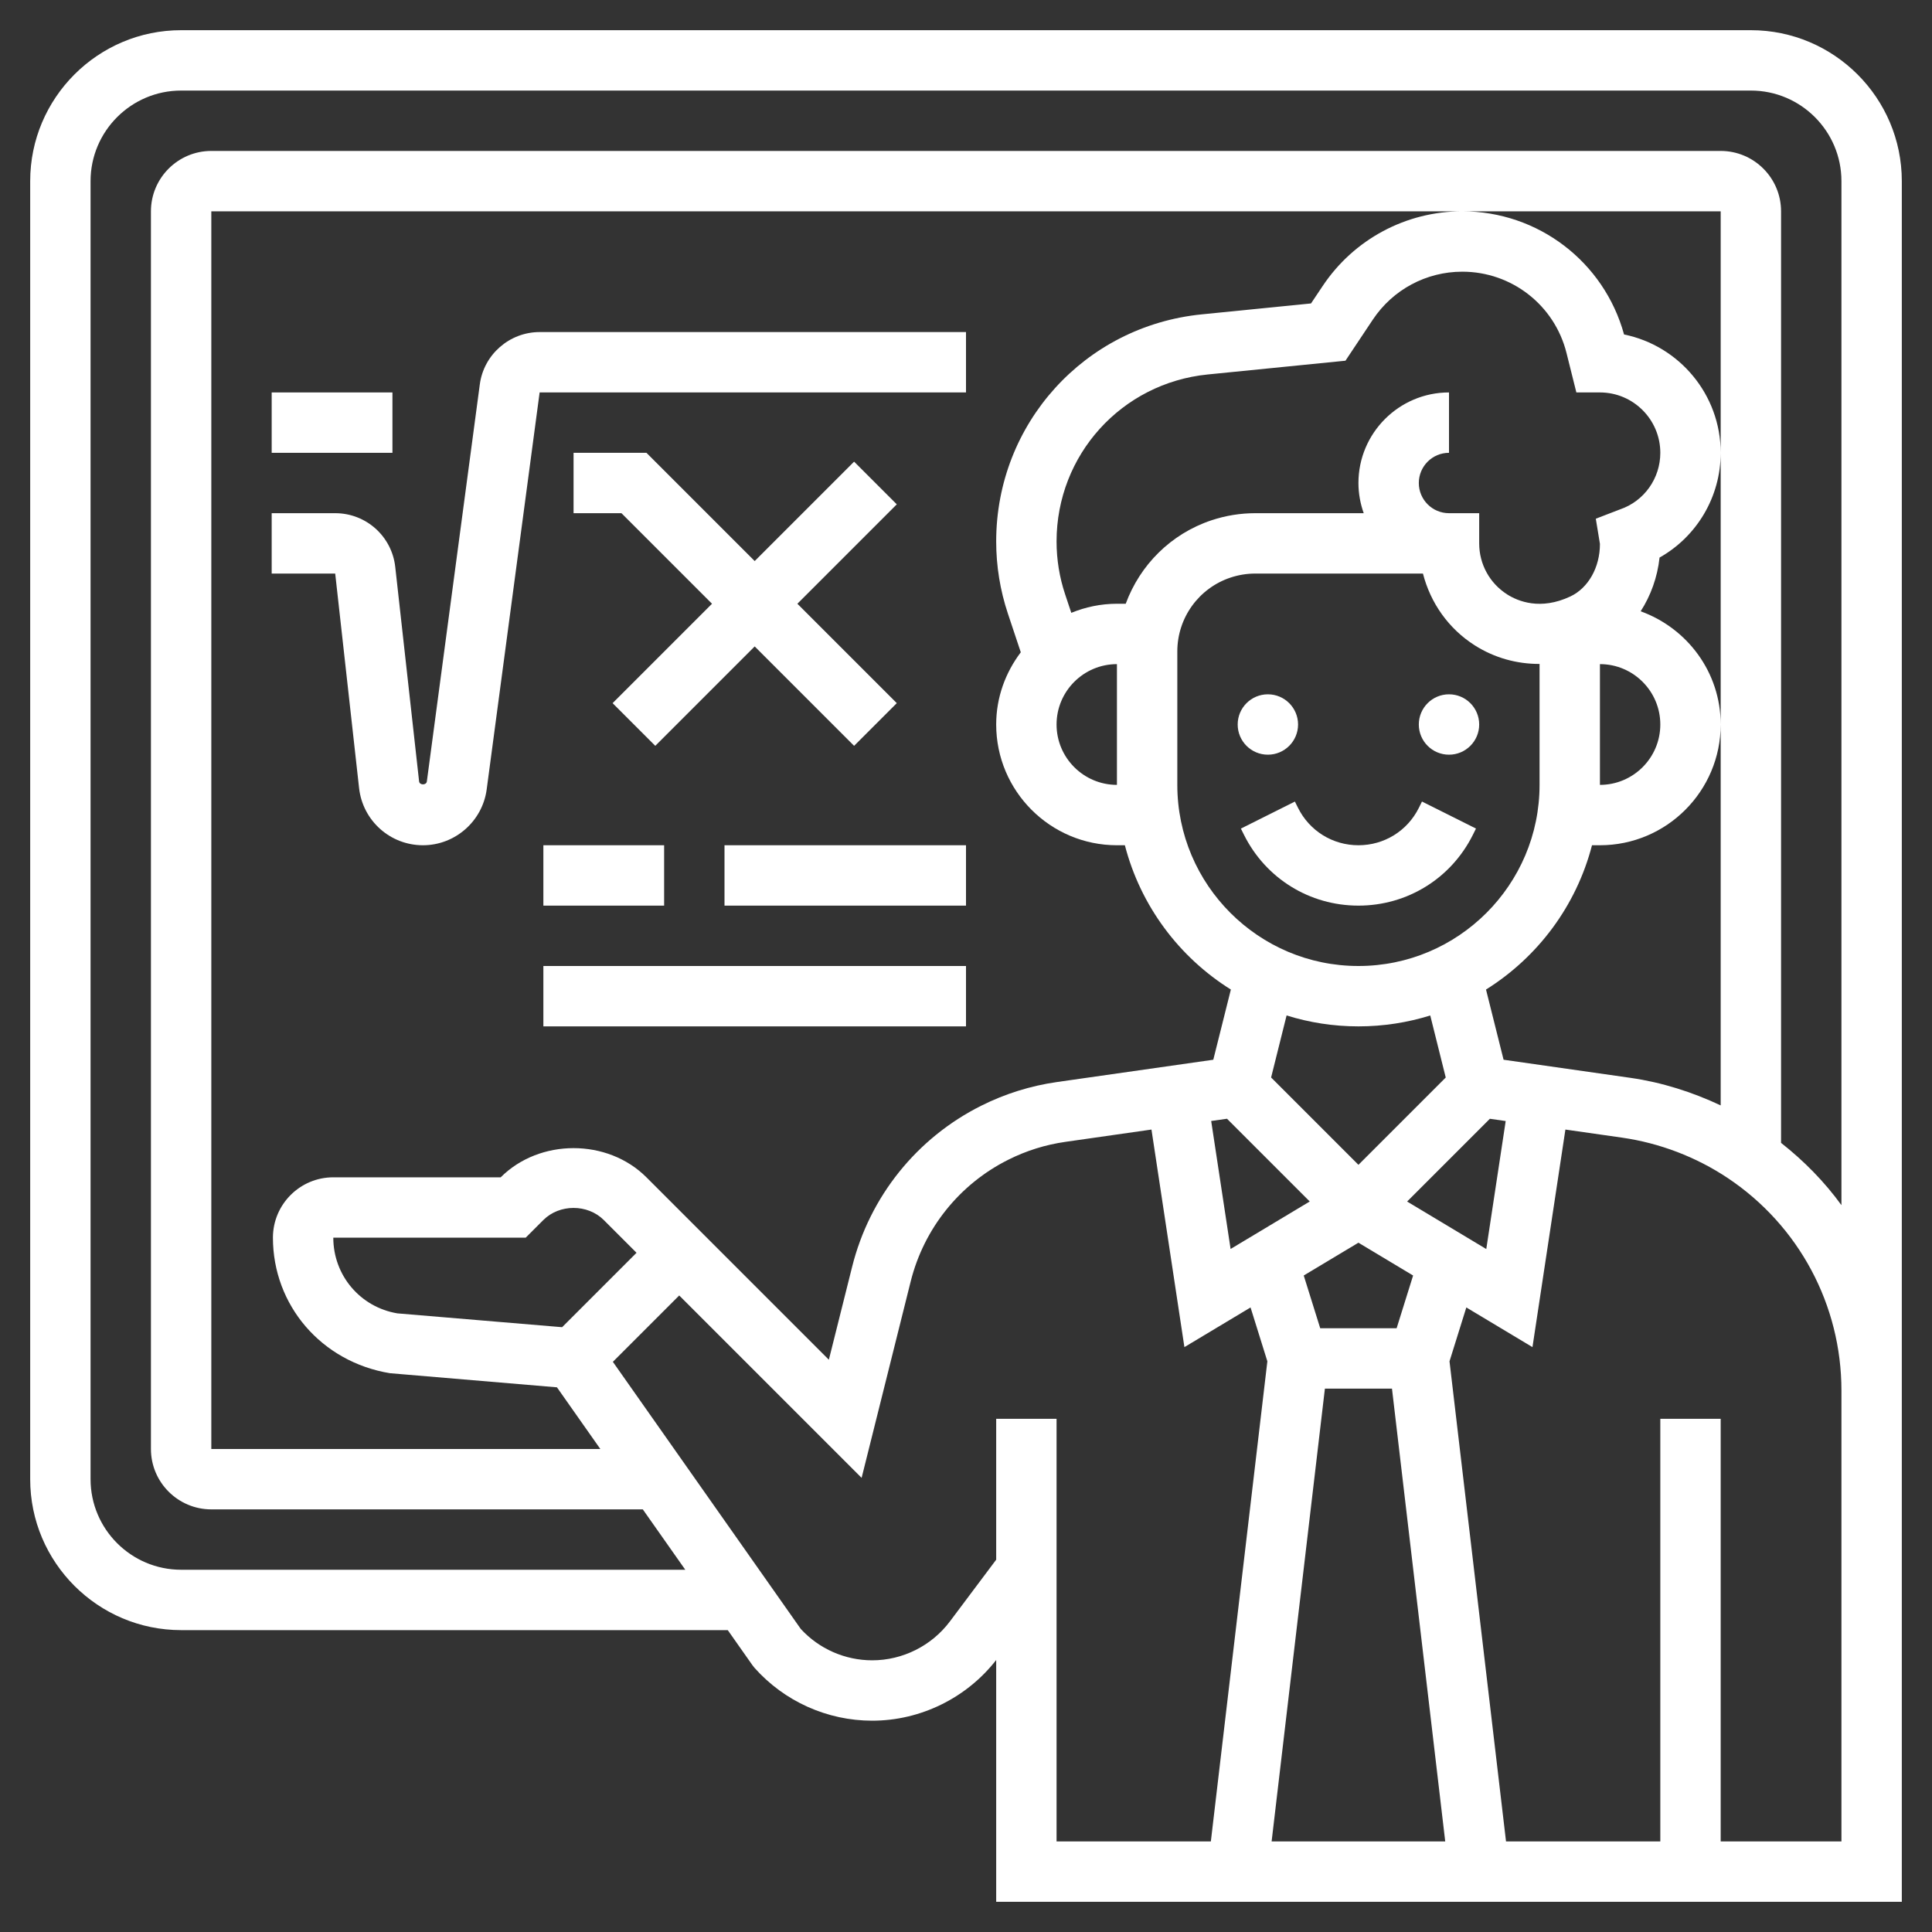 <?xml version="1.0"?>
<svg xmlns="http://www.w3.org/2000/svg" xmlns:xlink="http://www.w3.org/1999/xlink" xmlns:svgjs="http://svgjs.com/svgjs" version="1.1" width="512" height="512" x="0" y="0" viewBox="0 0 64 64" style="enable-background:new 0 0 512 512" xml:space="preserve" class=""><rect x="0" y="0" width="64" height="64" fill="#333333" stroke="none"/><g><g xmlns="http://www.w3.org/2000/svg"><circle cx="42" cy="24" r="1" fill="#ffffff" data-original="#000000" style="" class=""/><circle cx="48" cy="24" r="1" fill="#ffffff" data-original="#000000" style="" class=""/><path d="m42.895 26.553-1.789.895.105.211c.722 1.444 2.174 2.341 3.789 2.341s3.067-.897 3.789-2.342l.105-.211-1.789-.895-.105.212c-.381.762-1.147 1.236-2 1.236s-1.619-.474-2-1.236z" fill="#ffffff" data-original="#000000" style="" class=""/><path d="m63 6c0-2.757-2.243-5-5-5h-52c-2.757 0-5 2.243-5 5v43c0 2.757 2.243 5 5 5h18.108l.816 1.16.07.089c.989 1.112 2.409 1.751 3.899 1.751 1.599 0 3.125-.751 4.107-2.01v8.01h30s0-18.736 0-19zm-30 41v4.667l-1.535 2.047c-.605.806-1.566 1.286-2.572 1.286-.9 0-1.76-.378-2.367-1.04l-6.224-8.848 2.198-2.198 6.042 6.042 1.626-6.507c.439-1.754 1.618-3.225 3.236-4.033.595-.298 1.23-.497 1.892-.591l2.848-.407 1.091 7.207 2.191-1.314.557 1.784-1.872 15.905h-5.111v-14zm24-32v9 12.618c-.945-.445-1.952-.764-2.983-.912l-4.209-.601-.582-2.325c1.715-1.073 2.991-2.773 3.511-4.78h.263c2.206 0 4-1.794 4-4 0-1.731-1.11-3.193-2.651-3.75.334-.519.555-1.127.626-1.78 1.235-.695 2.025-2.013 2.025-3.47 0-1.932-1.377-3.549-3.201-3.92-.663-2.409-2.848-4.08-5.359-4.08-1.863 0-3.593.926-4.626 2.476l-.385.576-3.623.362c-3.88.389-6.806 3.622-6.806 7.522 0 .815.131 1.62.388 2.391l.427 1.281c-.505.668-.815 1.491-.815 2.392 0 2.206 1.794 4 4 4h.263c.519 2.007 1.796 3.708 3.511 4.78l-.582 2.325-5.18.739c-.874.125-1.717.389-2.503.782-2.141 1.07-3.701 3.016-4.281 5.338l-.771 3.079-6.043-6.043c-1.289-1.289-3.539-1.289-4.828 0h-5.545c-1.103 0-2 .897-2 2 0 2.229 1.596 4.113 3.875 4.489l5.534.468 1.437 2.043h-12.887v-41h41.44 8.56zm-20 7v4c-1.103 0-2-.897-2-2s.897-2 2-2zm.291-2h-.291c-.535 0-1.045.11-1.512.301l-.203-.609c-.189-.566-.285-1.157-.285-1.756 0-2.867 2.152-5.245 5.006-5.531l4.564-.456.908-1.363c.663-.993 1.769-1.586 2.962-1.586 1.637 0 3.057 1.108 3.453 2.695l.326 1.305h.781c1.103 0 2 .897 2 2 0 .848-.536 1.602-1.334 1.874l-.803.309.137.834c.001.776-.384 1.46-.979 1.741-.993.468-1.736.159-2.092-.066-.581-.37-.929-1.002-.929-1.692v-1h-1c-.552 0-1-.448-1-1s.448-1 1-1v-2c-1.654 0-3 1.346-3 3 0 .351.064.687.175 1h-3.594c-.491 0-.979.079-1.449.235-1.349.45-2.37 1.485-2.841 2.765zm15.709 2c1.103 0 2 .897 2 2s-.897 2-2 2zm-14-.419c0-1.113.709-2.097 1.763-2.448.265-.088.541-.133.818-.133h5.556c.25.973.847 1.827 1.721 2.381.654.414 1.389.615 2.142.613v4.006c0 3.309-2.691 6-6 6s-6-2.691-6-6zm6 12.419c.828 0 1.628-.127 2.379-.361l.513 2.055-2.892 2.892-2.893-2.893.513-2.055c.752.235 1.552.362 2.38.362zm-4.354 3.06 2.741 2.741-2.622 1.573-.643-4.24zm3.243 8.94h2.222l1.764 15h-5.751zm2.376-2h-2.531l-.546-1.747 1.812-1.087 1.811 1.087zm.348-4.198 2.741-2.741.524.075-.643 4.24zm-27.992 4.163-5.457-.458c-1.23-.205-2.123-1.259-2.123-2.507h6.373l.586-.586c.535-.533 1.465-.533 2 0l1.086 1.086zm42.379 17.035h-4v-14h-2v14h-5.111l-1.872-15.905.557-1.784 2.191 1.314 1.091-7.207 1.877.268c1.243.178 2.453.64 3.498 1.336 2.36 1.574 3.769 4.206 3.769 7.042zm-2-23.141v-30.859c0-1.103-.897-2-2-2h-50c-1.103 0-2 .897-2 2v41c0 1.103.897 2 2 2h14.294l1.407 2h-16.701c-1.654 0-3-1.346-3-3v-43c0-1.654 1.346-3 3-3h52c1.654 0 3 1.346 3 3v33.922c-.56-.772-1.235-1.461-2-2.063z" fill="#ffffff" data-original="#000000" style="" class=""/><path d="m11.895 26.105c.12 1.08 1.029 1.895 2.116 1.895 1.063 0 1.97-.794 2.111-1.849l1.754-13.151h14.124v-2h-14.124c-1 0-1.853.747-1.982 1.736l-1.754 13.15c-.017.131-.243.129-.257-.002l-.79-7.104c-.112-1.014-.967-1.78-1.989-1.78h-2.104v2h2.104z" fill="#ffffff" data-original="#000000" style="" class=""/><path d="m9 13h4v2h-4z" fill="#ffffff" data-original="#000000" style="" class=""/><path d="m28.293 15.293-3.293 3.293-3.586-3.586h-2.414v2h1.586l3 3-3.293 3.293 1.414 1.414 3.293-3.293 3.293 3.293 1.414-1.414-3.293-3.293 3.293-3.293z" fill="#ffffff" data-original="#000000" style="" class=""/><path d="m18 28h4v2h-4z" fill="#ffffff" data-original="#000000" style="" class=""/><path d="m24 28h8v2h-8z" fill="#ffffff" data-original="#000000" style="" class=""/><path d="m18 32h14v2h-14z" fill="#ffffff" data-original="#000000" style="" class=""/></g></g></svg>
